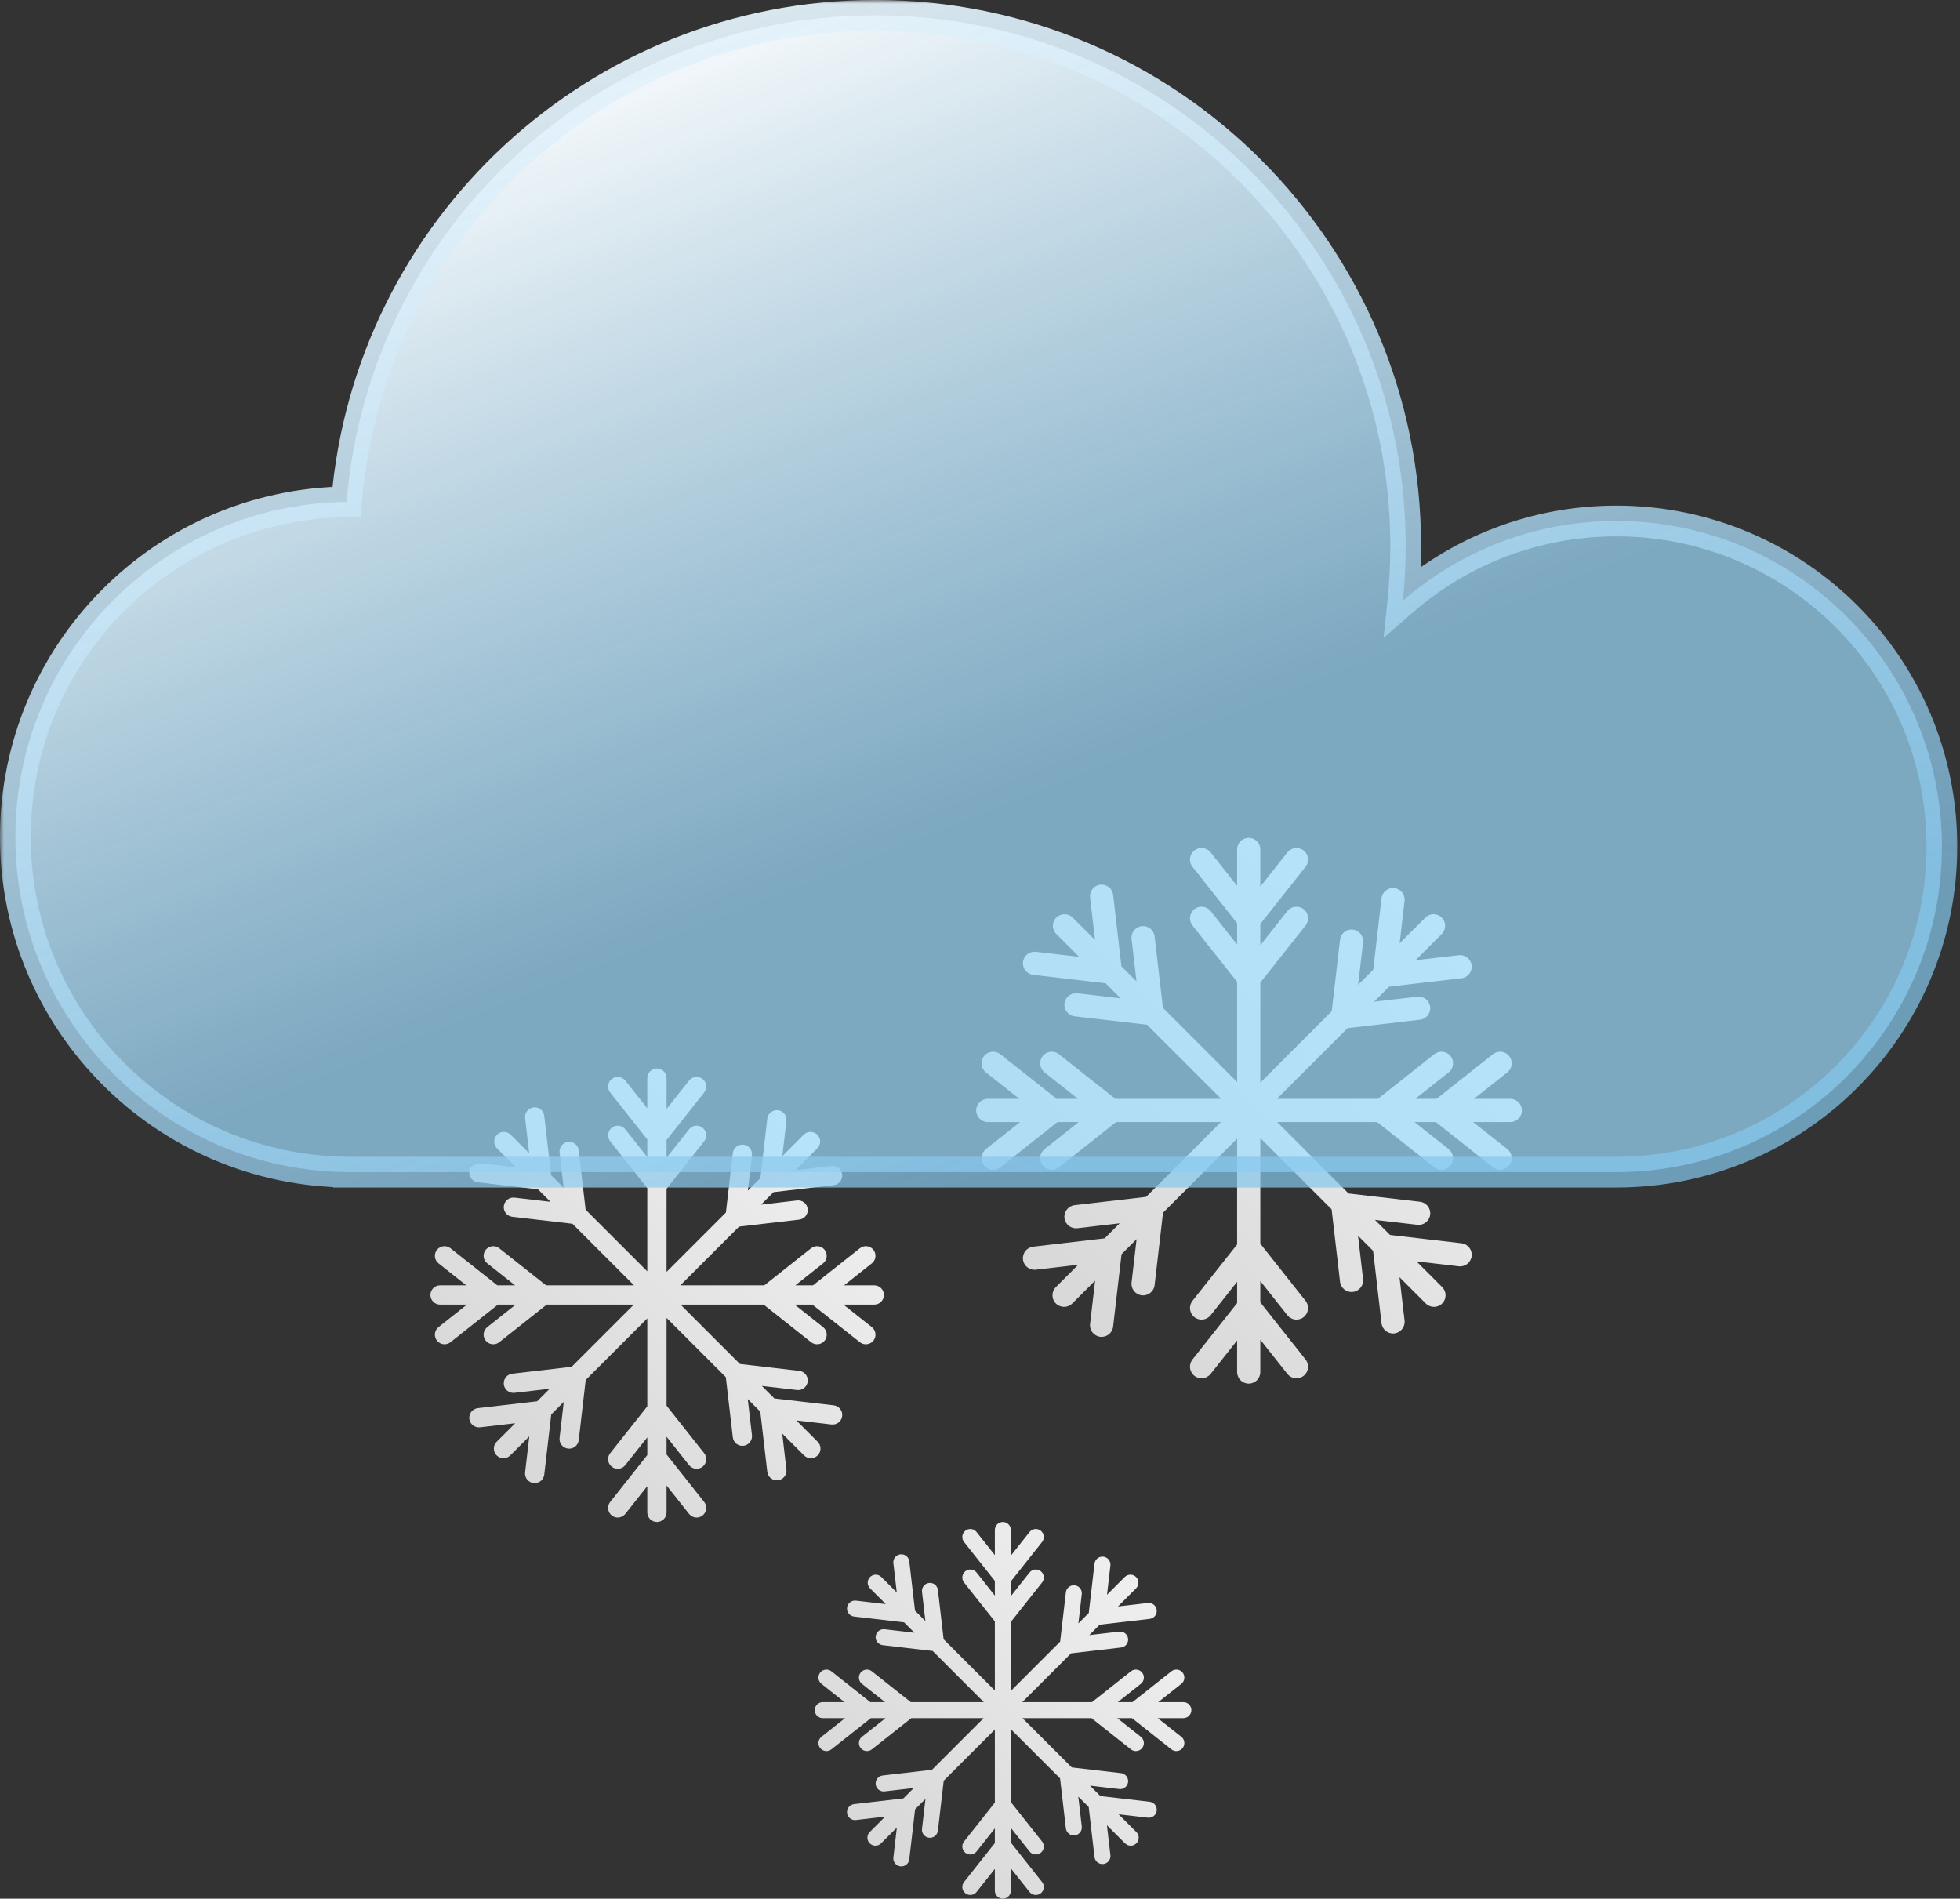 <svg width="255" height="247" viewBox="0 0 255 247" fill="none" xmlns="http://www.w3.org/2000/svg">
<rect x="0" y="0" width="255" height="247" fill="#333333" stroke="none"/>
<path fill-rule="evenodd" clip-rule="evenodd" d="M162.461 109C161.628 109 160.952 109.675 160.952 110.509V115.241L157.509 110.893C156.992 110.24 156.043 110.129 155.39 110.647C154.737 111.164 154.627 112.113 155.144 112.766L160.952 120.102V122.873L157.51 118.525C156.992 117.872 156.043 117.762 155.39 118.279C154.737 118.796 154.627 119.745 155.144 120.398L160.952 127.734V140.763L151.297 131.108L150.216 121.813C150.12 120.985 149.371 120.392 148.544 120.489C147.716 120.585 147.123 121.334 147.219 122.161L147.859 127.67L145.9 125.71L144.819 116.416C144.723 115.588 143.974 114.995 143.147 115.092C142.319 115.188 141.726 115.937 141.822 116.764L142.462 122.273L139.559 119.37C138.97 118.781 138.015 118.781 137.425 119.37C136.836 119.959 136.836 120.915 137.425 121.504L140.399 124.477L134.765 123.822C133.937 123.726 133.188 124.319 133.092 125.147C132.996 125.974 133.589 126.723 134.416 126.819L143.836 127.914L145.796 129.874L140.162 129.219C139.334 129.123 138.585 129.716 138.489 130.544C138.393 131.371 138.986 132.12 139.813 132.216L149.233 133.311L158.874 142.952H145.108L137.772 137.144C137.119 136.627 136.17 136.737 135.653 137.39C135.136 138.043 135.246 138.992 135.899 139.51L140.247 142.952H137.476L130.14 137.144C129.486 136.627 128.537 136.737 128.02 137.39C127.503 138.043 127.613 138.992 128.267 139.51L132.615 142.952H128.509C127.675 142.952 127 143.628 127 144.461C127 145.294 127.675 145.97 128.509 145.97H132.713L128.267 149.49C127.613 150.008 127.503 150.957 128.02 151.61C128.537 152.263 129.486 152.373 130.14 151.856L137.574 145.97H140.346L135.899 149.49C135.246 150.008 135.136 150.957 135.653 151.61C136.17 152.263 137.119 152.373 137.772 151.856L145.207 145.97H158.841L149.108 155.703L139.813 156.784C138.985 156.88 138.392 157.629 138.489 158.456C138.585 159.284 139.334 159.877 140.161 159.781L145.67 159.141L143.711 161.1L134.416 162.181C133.588 162.277 132.995 163.026 133.091 163.853C133.188 164.681 133.937 165.274 134.764 165.178L140.273 164.538L137.37 167.441C136.781 168.03 136.781 168.986 137.37 169.575C137.959 170.164 138.914 170.164 139.504 169.575L142.477 166.602L141.822 172.236C141.726 173.063 142.319 173.812 143.147 173.908C143.974 174.005 144.723 173.412 144.819 172.584L145.914 163.164L147.874 161.205L147.219 166.839C147.123 167.666 147.716 168.415 148.544 168.511C149.371 168.608 150.12 168.015 150.216 167.187L151.311 157.767L160.952 148.126V161.892L155.144 169.228C154.627 169.881 154.737 170.83 155.39 171.347C156.043 171.865 156.992 171.754 157.51 171.101L160.952 166.753V169.524L155.144 176.86C154.627 177.514 154.737 178.462 155.39 178.98C156.043 179.497 156.992 179.387 157.51 178.733L160.952 174.385V178.491C160.952 179.325 161.628 180 162.461 180C163.294 180 163.97 179.325 163.97 178.491V174.287L167.49 178.733C168.008 179.387 168.957 179.497 169.61 178.98C170.263 178.462 170.373 177.514 169.856 176.86L163.97 169.426V166.654L167.49 171.101C168.008 171.754 168.957 171.865 169.61 171.347C170.263 170.83 170.373 169.881 169.856 169.228L163.97 161.793V148.048L173.246 157.324L174.341 166.744C174.437 167.572 175.186 168.165 176.014 168.068C176.841 167.972 177.434 167.223 177.338 166.396L176.683 160.762L178.643 162.721L179.738 172.141C179.834 172.969 180.583 173.562 181.411 173.465C182.238 173.369 182.831 172.62 182.735 171.793L182.08 166.159L185.496 169.575C186.086 170.164 187.041 170.164 187.63 169.575C188.219 168.985 188.219 168.03 187.63 167.441L184.284 164.095L189.793 164.735C190.621 164.831 191.37 164.238 191.466 163.41C191.562 162.583 190.969 161.834 190.141 161.738L180.847 160.657L178.887 158.698L184.396 159.338C185.224 159.434 185.973 158.841 186.069 158.013C186.165 157.186 185.572 156.437 184.744 156.341L175.45 155.26L166.159 145.97H179.167L186.601 151.856C187.255 152.373 188.204 152.263 188.721 151.61C189.238 150.957 189.128 150.008 188.475 149.49L184.028 145.97H186.799L194.234 151.856C194.887 152.373 195.836 152.263 196.353 151.61C196.871 150.957 196.76 150.008 196.107 149.49L191.66 145.97H196.491C197.325 145.97 198 145.294 198 144.461C198 143.628 197.325 142.952 196.491 142.952H191.759L196.107 139.51C196.76 138.992 196.871 138.043 196.353 137.39C195.836 136.737 194.887 136.627 194.234 137.144L186.898 142.952H184.126L188.475 139.51C189.128 138.992 189.238 138.043 188.721 137.39C188.204 136.737 187.255 136.627 186.601 137.144L179.265 142.952H166.126L175.324 133.754L184.744 132.659C185.572 132.563 186.165 131.814 186.068 130.987C185.972 130.159 185.223 129.566 184.396 129.662L178.762 130.317L180.721 128.357L190.141 127.262C190.969 127.166 191.562 126.417 191.465 125.59C191.369 124.762 190.62 124.169 189.793 124.265L184.159 124.92L187.575 121.504C188.164 120.915 188.164 119.959 187.575 119.37C186.985 118.781 186.03 118.781 185.441 119.37L182.095 122.716L182.735 117.207C182.831 116.38 182.238 115.631 181.411 115.535C180.583 115.438 179.834 116.031 179.738 116.859L178.658 126.153L176.698 128.113L177.338 122.604C177.434 121.777 176.841 121.028 176.014 120.932C175.186 120.835 174.437 121.428 174.341 122.256L173.261 131.55L163.97 140.841V127.833L169.856 120.398C170.373 119.745 170.263 118.796 169.61 118.279C168.957 117.762 168.008 117.872 167.49 118.525L163.97 122.972V120.2L169.856 112.766C170.373 112.113 170.263 111.164 169.61 110.647C168.957 110.129 168.008 110.24 167.49 110.893L163.97 115.339V110.509C163.97 109.675 163.294 109 162.461 109Z" fill="url(#paint0_linear_6_13)"/>
<path fill-rule="evenodd" clip-rule="evenodd" d="M130.473 198C129.898 198 129.432 198.466 129.432 199.041V202.307L127.056 199.306C126.699 198.855 126.044 198.779 125.593 199.136C125.142 199.493 125.066 200.148 125.423 200.599L129.432 205.662V207.575L127.056 204.574C126.699 204.123 126.044 204.047 125.593 204.404C125.142 204.761 125.066 205.416 125.423 205.867L129.432 210.929V219.921L122.768 213.257L122.023 206.843C121.956 206.272 121.439 205.862 120.868 205.929C120.297 205.995 119.888 206.512 119.954 207.083L120.396 210.885L119.043 209.533L118.298 203.118C118.232 202.547 117.715 202.138 117.143 202.204C116.572 202.27 116.163 202.787 116.229 203.359L116.671 207.16L114.668 205.157C114.261 204.75 113.602 204.75 113.195 205.157C112.788 205.563 112.788 206.223 113.195 206.629L115.247 208.681L111.359 208.229C110.787 208.163 110.271 208.572 110.204 209.143C110.138 209.715 110.547 210.232 111.118 210.298L117.619 211.053L118.972 212.406L115.083 211.954C114.512 211.888 113.995 212.297 113.929 212.868C113.862 213.439 114.272 213.956 114.843 214.023L121.344 214.778L127.997 221.432H118.497L113.434 217.423C112.983 217.066 112.329 217.142 111.972 217.593C111.615 218.044 111.691 218.699 112.142 219.056L115.142 221.432H113.23L108.167 217.423C107.716 217.066 107.061 217.142 106.704 217.593C106.347 218.044 106.423 218.699 106.874 219.056L109.875 221.432H107.041C106.466 221.432 106 221.898 106 222.473C106 223.048 106.466 223.514 107.041 223.514H109.943L106.874 225.944C106.423 226.301 106.347 226.956 106.704 227.407C107.061 227.858 107.716 227.934 108.167 227.577L113.298 223.514H115.21L112.142 225.944C111.691 226.301 111.615 226.956 111.972 227.407C112.329 227.858 112.983 227.934 113.434 227.577L118.565 223.514H127.975L121.257 230.232L114.843 230.977C114.272 231.044 113.862 231.561 113.929 232.132C113.995 232.703 114.512 233.112 115.083 233.046L118.885 232.604L117.533 233.957L111.118 234.702C110.547 234.768 110.138 235.285 110.204 235.857C110.27 236.428 110.787 236.837 111.358 236.771L115.16 236.329L113.157 238.333C112.75 238.739 112.75 239.398 113.157 239.805C113.563 240.212 114.223 240.212 114.629 239.805L116.681 237.753L116.229 241.641C116.163 242.213 116.572 242.73 117.143 242.796C117.715 242.862 118.231 242.453 118.298 241.882L119.053 235.381L120.406 234.029L119.954 237.917C119.888 238.488 120.297 239.005 120.868 239.071C121.439 239.138 121.956 238.728 122.023 238.157L122.778 231.656L129.432 225.003V234.503L125.423 239.566C125.066 240.017 125.142 240.671 125.593 241.028C126.044 241.385 126.699 241.309 127.056 240.858L129.432 237.858V239.77L125.423 244.833C125.066 245.284 125.142 245.939 125.593 246.296C126.044 246.653 126.699 246.577 127.056 246.126L129.432 243.125V245.959C129.432 246.534 129.898 247 130.473 247C131.048 247 131.514 246.534 131.514 245.959V243.057L133.944 246.126C134.301 246.577 134.956 246.653 135.407 246.296C135.858 245.939 135.934 245.284 135.577 244.833L131.514 239.702V237.79L133.944 240.858C134.301 241.309 134.956 241.385 135.407 241.028C135.858 240.671 135.934 240.017 135.577 239.566L131.514 234.435V224.949L137.916 231.351L138.672 237.851C138.738 238.423 139.255 238.832 139.826 238.766C140.398 238.699 140.807 238.182 140.74 237.611L140.289 233.723L141.641 235.075L142.397 241.576C142.463 242.147 142.98 242.557 143.551 242.49C144.122 242.424 144.531 241.907 144.465 241.336L144.013 237.448L146.371 239.805C146.777 240.212 147.437 240.212 147.843 239.805C148.25 239.398 148.25 238.739 147.843 238.333L145.534 236.023L149.336 236.465C149.907 236.531 150.424 236.122 150.49 235.551C150.557 234.98 150.148 234.463 149.576 234.396L143.162 233.651L141.809 232.298L145.611 232.74C146.182 232.807 146.699 232.397 146.766 231.826C146.832 231.255 146.423 230.738 145.852 230.672L139.437 229.926L133.025 223.514H142.002L147.133 227.577C147.584 227.934 148.239 227.858 148.596 227.407C148.953 226.956 148.877 226.301 148.426 225.944L145.357 223.514H147.27L152.401 227.577C152.852 227.934 153.507 227.858 153.864 227.407C154.221 226.956 154.144 226.301 153.694 225.944L150.625 223.514H153.959C154.534 223.514 155 223.048 155 222.473C155 221.898 154.534 221.432 153.959 221.432H150.693L153.694 219.056C154.144 218.699 154.221 218.044 153.864 217.593C153.507 217.142 152.852 217.066 152.401 217.423L147.338 221.432H145.425L148.426 219.056C148.877 218.699 148.953 218.044 148.596 217.593C148.239 217.142 147.584 217.066 147.133 217.423L142.07 221.432H133.003L139.351 215.084L145.851 214.328C146.423 214.262 146.832 213.745 146.766 213.174C146.699 212.603 146.182 212.193 145.611 212.26L141.723 212.712L143.075 211.359L149.576 210.604C150.147 210.537 150.557 210.02 150.49 209.449C150.424 208.878 149.907 208.469 149.336 208.535L145.448 208.987L147.805 206.629C148.212 206.223 148.212 205.563 147.805 205.157C147.398 204.75 146.739 204.75 146.332 205.157L144.023 207.466L144.465 203.664C144.531 203.093 144.122 202.576 143.551 202.51C142.98 202.443 142.463 202.853 142.396 203.424L141.651 209.838L140.299 211.191L140.74 207.389C140.807 206.818 140.397 206.301 139.826 206.234C139.255 206.168 138.738 206.577 138.672 207.149L137.926 213.563L131.514 219.975V210.997L135.577 205.867C135.934 205.416 135.858 204.761 135.407 204.404C134.956 204.047 134.301 204.123 133.944 204.574L131.514 207.643V205.73L135.577 200.599C135.934 200.148 135.858 199.493 135.407 199.136C134.956 198.779 134.301 198.855 133.944 199.306L131.514 202.375V199.041C131.514 198.466 131.048 198 130.473 198Z" fill="url(#paint1_linear_6_13)"/>
<path fill-rule="evenodd" clip-rule="evenodd" d="M85.468 139C84.775 139 84.214 139.561 84.214 140.254V144.186L81.353 140.573C80.923 140.03 80.135 139.938 79.592 140.368C79.049 140.798 78.957 141.587 79.387 142.129L84.214 148.226V150.529L81.353 146.915C80.923 146.373 80.135 146.281 79.592 146.711C79.049 147.141 78.957 147.929 79.387 148.472L84.214 154.568V165.395L76.19 157.371L75.293 149.648C75.213 148.96 74.59 148.467 73.903 148.547C73.215 148.627 72.722 149.249 72.802 149.937L73.334 154.515L71.705 152.886L70.808 145.163C70.728 144.475 70.105 143.982 69.418 144.062C68.73 144.142 68.237 144.764 68.317 145.452L68.849 150.03L66.436 147.617C65.947 147.128 65.153 147.128 64.663 147.617C64.174 148.107 64.174 148.901 64.663 149.39L67.134 151.861L62.452 151.317C61.764 151.237 61.142 151.73 61.062 152.418C60.982 153.105 61.475 153.728 62.163 153.808L69.99 154.717L71.619 156.346L66.937 155.802C66.249 155.722 65.627 156.215 65.547 156.902C65.467 157.59 65.96 158.213 66.648 158.293L74.475 159.202L82.487 167.214H71.048L64.952 162.387C64.409 161.957 63.62 162.049 63.19 162.592C62.761 163.135 62.852 163.923 63.395 164.353L67.008 167.214H64.705L58.609 162.387C58.066 161.957 57.278 162.049 56.848 162.592C56.418 163.135 56.51 163.923 57.053 164.353L60.666 167.214H57.254C56.561 167.214 56 167.775 56 168.468C56 169.16 56.561 169.721 57.254 169.721H60.748L57.053 172.647C56.51 173.077 56.418 173.865 56.848 174.408C57.278 174.951 58.066 175.043 58.609 174.613L64.787 169.721H67.09L63.395 172.647C62.852 173.077 62.761 173.865 63.19 174.408C63.62 174.951 64.409 175.043 64.952 174.613L71.13 169.721H82.46L74.371 177.81L66.647 178.707C65.96 178.787 65.467 179.41 65.547 180.098C65.627 180.785 66.249 181.278 66.937 181.198L71.515 180.666L69.886 182.295L62.163 183.192C61.475 183.272 60.982 183.895 61.062 184.582C61.142 185.27 61.764 185.763 62.452 185.683L67.03 185.151L64.617 187.564C64.128 188.053 64.128 188.847 64.617 189.337C65.107 189.826 65.901 189.826 66.39 189.337L68.861 186.866L68.317 191.548C68.237 192.236 68.73 192.858 69.418 192.938C70.105 193.018 70.728 192.525 70.808 191.837L71.717 184.01L73.346 182.381L72.802 187.063C72.722 187.751 73.215 188.373 73.902 188.453C74.59 188.533 75.213 188.04 75.293 187.352L76.202 179.525L84.214 171.513V182.952L79.387 189.048C78.957 189.591 79.049 190.38 79.592 190.81C80.135 191.24 80.923 191.148 81.353 190.605L84.214 186.992V189.295L79.387 195.391C78.957 195.934 79.049 196.722 79.592 197.152C80.135 197.582 80.923 197.49 81.353 196.947L84.214 193.334V196.746C84.214 197.439 84.775 198 85.468 198C86.16 198 86.721 197.439 86.721 196.746V193.252L89.647 196.947C90.077 197.49 90.865 197.582 91.408 197.152C91.951 196.722 92.043 195.934 91.613 195.391L86.721 189.213V186.91L89.647 190.605C90.077 191.148 90.865 191.24 91.408 190.81C91.951 190.38 92.043 189.591 91.613 189.048L86.721 182.87V171.448L94.43 179.157L95.34 186.984C95.419 187.672 96.042 188.165 96.73 188.085C97.417 188.005 97.91 187.383 97.83 186.695L97.286 182.013L98.915 183.642L99.824 191.469C99.904 192.157 100.527 192.65 101.214 192.57C101.902 192.49 102.395 191.868 102.315 191.18L101.771 186.498L104.61 189.337C105.099 189.826 105.893 189.826 106.383 189.337C106.872 188.847 106.872 188.053 106.383 187.564L103.602 184.783L108.18 185.315C108.868 185.395 109.49 184.902 109.57 184.214C109.65 183.527 109.157 182.904 108.469 182.824L100.746 181.927L99.117 180.298L103.695 180.83C104.383 180.91 105.005 180.417 105.085 179.729C105.165 179.042 104.672 178.419 103.985 178.339L96.261 177.442L88.54 169.721H99.35L105.528 174.613C106.071 175.043 106.859 174.951 107.289 174.408C107.719 173.865 107.627 173.077 107.084 172.647L103.389 169.721H105.692L111.87 174.613C112.413 175.043 113.202 174.951 113.632 174.408C114.062 173.865 113.97 173.077 113.427 172.647L109.732 169.721H113.746C114.439 169.721 115 169.16 115 168.468C115 167.775 114.439 167.214 113.746 167.214H109.814L113.427 164.353C113.97 163.923 114.062 163.135 113.632 162.592C113.202 162.049 112.413 161.957 111.87 162.387L105.774 167.214H103.471L107.084 164.353C107.627 163.923 107.719 163.135 107.289 162.592C106.859 162.049 106.071 161.957 105.528 162.387L99.432 167.214H88.513L96.157 159.57L103.984 158.661C104.672 158.581 105.165 157.958 105.085 157.27C105.005 156.583 104.383 156.09 103.695 156.17L99.013 156.714L100.642 155.085L108.469 154.176C109.157 154.096 109.65 153.473 109.57 152.786C109.49 152.098 108.868 151.605 108.18 151.685L103.498 152.229L106.337 149.391C106.826 148.901 106.826 148.107 106.337 147.617C105.847 147.128 105.053 147.128 104.564 147.617L101.783 150.398L102.315 145.82C102.395 145.132 101.902 144.51 101.214 144.43C100.527 144.35 99.904 144.843 99.824 145.531L98.927 153.254L97.298 154.883L97.83 150.305C97.91 149.617 97.417 148.995 96.73 148.915C96.042 148.835 95.419 149.328 95.339 150.016L94.442 157.739L86.721 165.46V154.65L91.613 148.472C92.043 147.929 91.951 147.141 91.408 146.711C90.865 146.281 90.077 146.373 89.647 146.915L86.721 150.61V148.307L91.613 142.129C92.043 141.587 91.951 140.798 91.408 140.368C90.865 139.938 90.077 140.03 89.647 140.573L86.721 144.268V140.254C86.721 139.561 86.16 139 85.468 139Z" fill="url(#paint2_linear_6_13)"/>
<path fill-rule="evenodd" clip-rule="evenodd" d="M182.882 71.014C182.882 73.423 182.758 75.804 182.517 78.149C189.953 71.687 199.664 67.775 210.288 67.775C233.68 67.775 252.643 86.738 252.643 110.13C252.643 133.523 233.68 152.486 210.288 152.486H45.638C45.626 152.486 45.613 152.486 45.601 152.486C45.589 152.486 45.576 152.486 45.564 152.486H45.352C21.386 152.352 2 132.882 2 108.885C2 84.976 21.244 65.562 45.088 65.287C47.999 29.851 77.681 2 113.868 2C151.983 2 182.882 32.899 182.882 71.014Z" fill="url(#paint3_linear_6_13)"/>
<mask id="mask0_6_13" style="mask-type:luminance" maskUnits="userSpaceOnUse" x="0" y="0" width="255" height="155">
<path d="M255 0H0V155H255V0Z" fill="white"/>
<path fill-rule="evenodd" clip-rule="evenodd" d="M182.882 71.014C182.882 73.423 182.758 75.804 182.517 78.149C189.953 71.687 199.664 67.775 210.288 67.775C233.68 67.775 252.643 86.738 252.643 110.13C252.643 133.523 233.68 152.486 210.288 152.486H45.638C45.626 152.486 45.613 152.486 45.601 152.486C45.589 152.486 45.576 152.486 45.564 152.486H45.352C21.386 152.352 2 132.882 2 108.885C2 84.976 21.244 65.562 45.088 65.287C47.999 29.851 77.681 2 113.868 2C151.983 2 182.882 32.899 182.882 71.014Z" fill="black"/>
</mask>
<g mask="url(#mask0_6_13)">
<path d="M182.517 78.149L180.528 77.945L180.011 82.977L183.829 79.659L182.517 78.149ZM45.352 152.486H43.352V154.486H45.352V152.486ZM45.352 152.486L47.352 152.485V150.496L45.363 150.485L45.352 152.486ZM45.088 65.287L45.111 67.287L46.932 67.266L47.081 65.45L45.088 65.287ZM184.507 78.353C184.755 75.94 184.882 73.492 184.882 71.014H180.882C180.882 73.355 180.762 75.667 180.528 77.945L184.507 78.353ZM210.288 65.775C199.163 65.775 188.991 69.873 181.206 76.639L183.829 79.659C190.915 73.501 200.164 69.775 210.288 69.775V65.775ZM254.643 110.13C254.643 85.634 234.785 65.775 210.288 65.775V69.775C232.576 69.775 250.643 87.843 250.643 110.13H254.643ZM210.288 154.486C234.785 154.486 254.643 134.627 254.643 110.13H250.643C250.643 132.418 232.576 150.486 210.288 150.486V154.486ZM210.288 150.486H45.638V154.486H210.288V150.486ZM45.601 154.486C45.608 154.486 45.615 154.486 45.621 154.486C45.627 154.486 45.632 154.486 45.638 154.486V150.486C45.631 150.486 45.624 150.486 45.618 150.486C45.612 150.486 45.606 150.486 45.601 150.486V154.486ZM45.564 154.486C45.569 154.486 45.575 154.486 45.581 154.486C45.587 154.486 45.594 154.486 45.601 154.486V150.486C45.596 150.486 45.59 150.486 45.584 150.486C45.578 150.486 45.571 150.486 45.564 150.486V154.486ZM45.564 150.486H45.352V154.486H45.564V150.486ZM0 108.885C0 133.983 20.276 154.345 45.341 154.485L45.363 150.485C22.497 150.357 4 131.781 4 108.885H0ZM45.065 63.287C20.127 63.574 0 83.879 0 108.885H4C4 86.073 22.361 67.549 45.111 67.287L45.065 63.287ZM113.868 0C76.631 0 46.09 28.658 43.094 65.123L47.081 65.45C49.908 31.044 78.731 4 113.868 4V0ZM184.882 71.014C184.882 31.794 153.088 0 113.868 0V4C150.879 4 180.882 34.003 180.882 71.014H184.882Z" fill="url(#paint4_linear_6_13)"/>
</g>
<defs>
<linearGradient id="paint0_linear_6_13" x1="188.731" y1="114.857" x2="137.788" y2="164.558" gradientUnits="userSpaceOnUse">
<stop stop-color="#F0F0F0"/>
<stop offset="1" stop-color="#D9D9D9"/>
</linearGradient>
<linearGradient id="paint1_linear_6_13" x1="148.603" y1="202.042" x2="113.446" y2="236.343" gradientUnits="userSpaceOnUse">
<stop stop-color="#F0F0F0"/>
<stop offset="1" stop-color="#D9D9D9"/>
</linearGradient>
<linearGradient id="paint2_linear_6_13" x1="107.298" y1="143.867" x2="64.965" y2="185.168" gradientUnits="userSpaceOnUse">
<stop stop-color="#F0F0F0"/>
<stop offset="1" stop-color="#D9D9D9"/>
</linearGradient>
<linearGradient id="paint3_linear_6_13" x1="79.903" y1="1.372" x2="140.193" y2="153.113" gradientUnits="userSpaceOnUse">
<stop stop-color="white"/>
<stop offset="0.708" stop-color="#9DDCFF" stop-opacity="0.69"/>
</linearGradient>
<linearGradient id="paint4_linear_6_13" x1="119.193" y1="-50.111" x2="202.515" y2="214.081" gradientUnits="userSpaceOnUse">
<stop stop-color="white"/>
<stop offset="0.714" stop-color="#85C6EC" stop-opacity="0.71"/>
</linearGradient>
</defs>
</svg>
